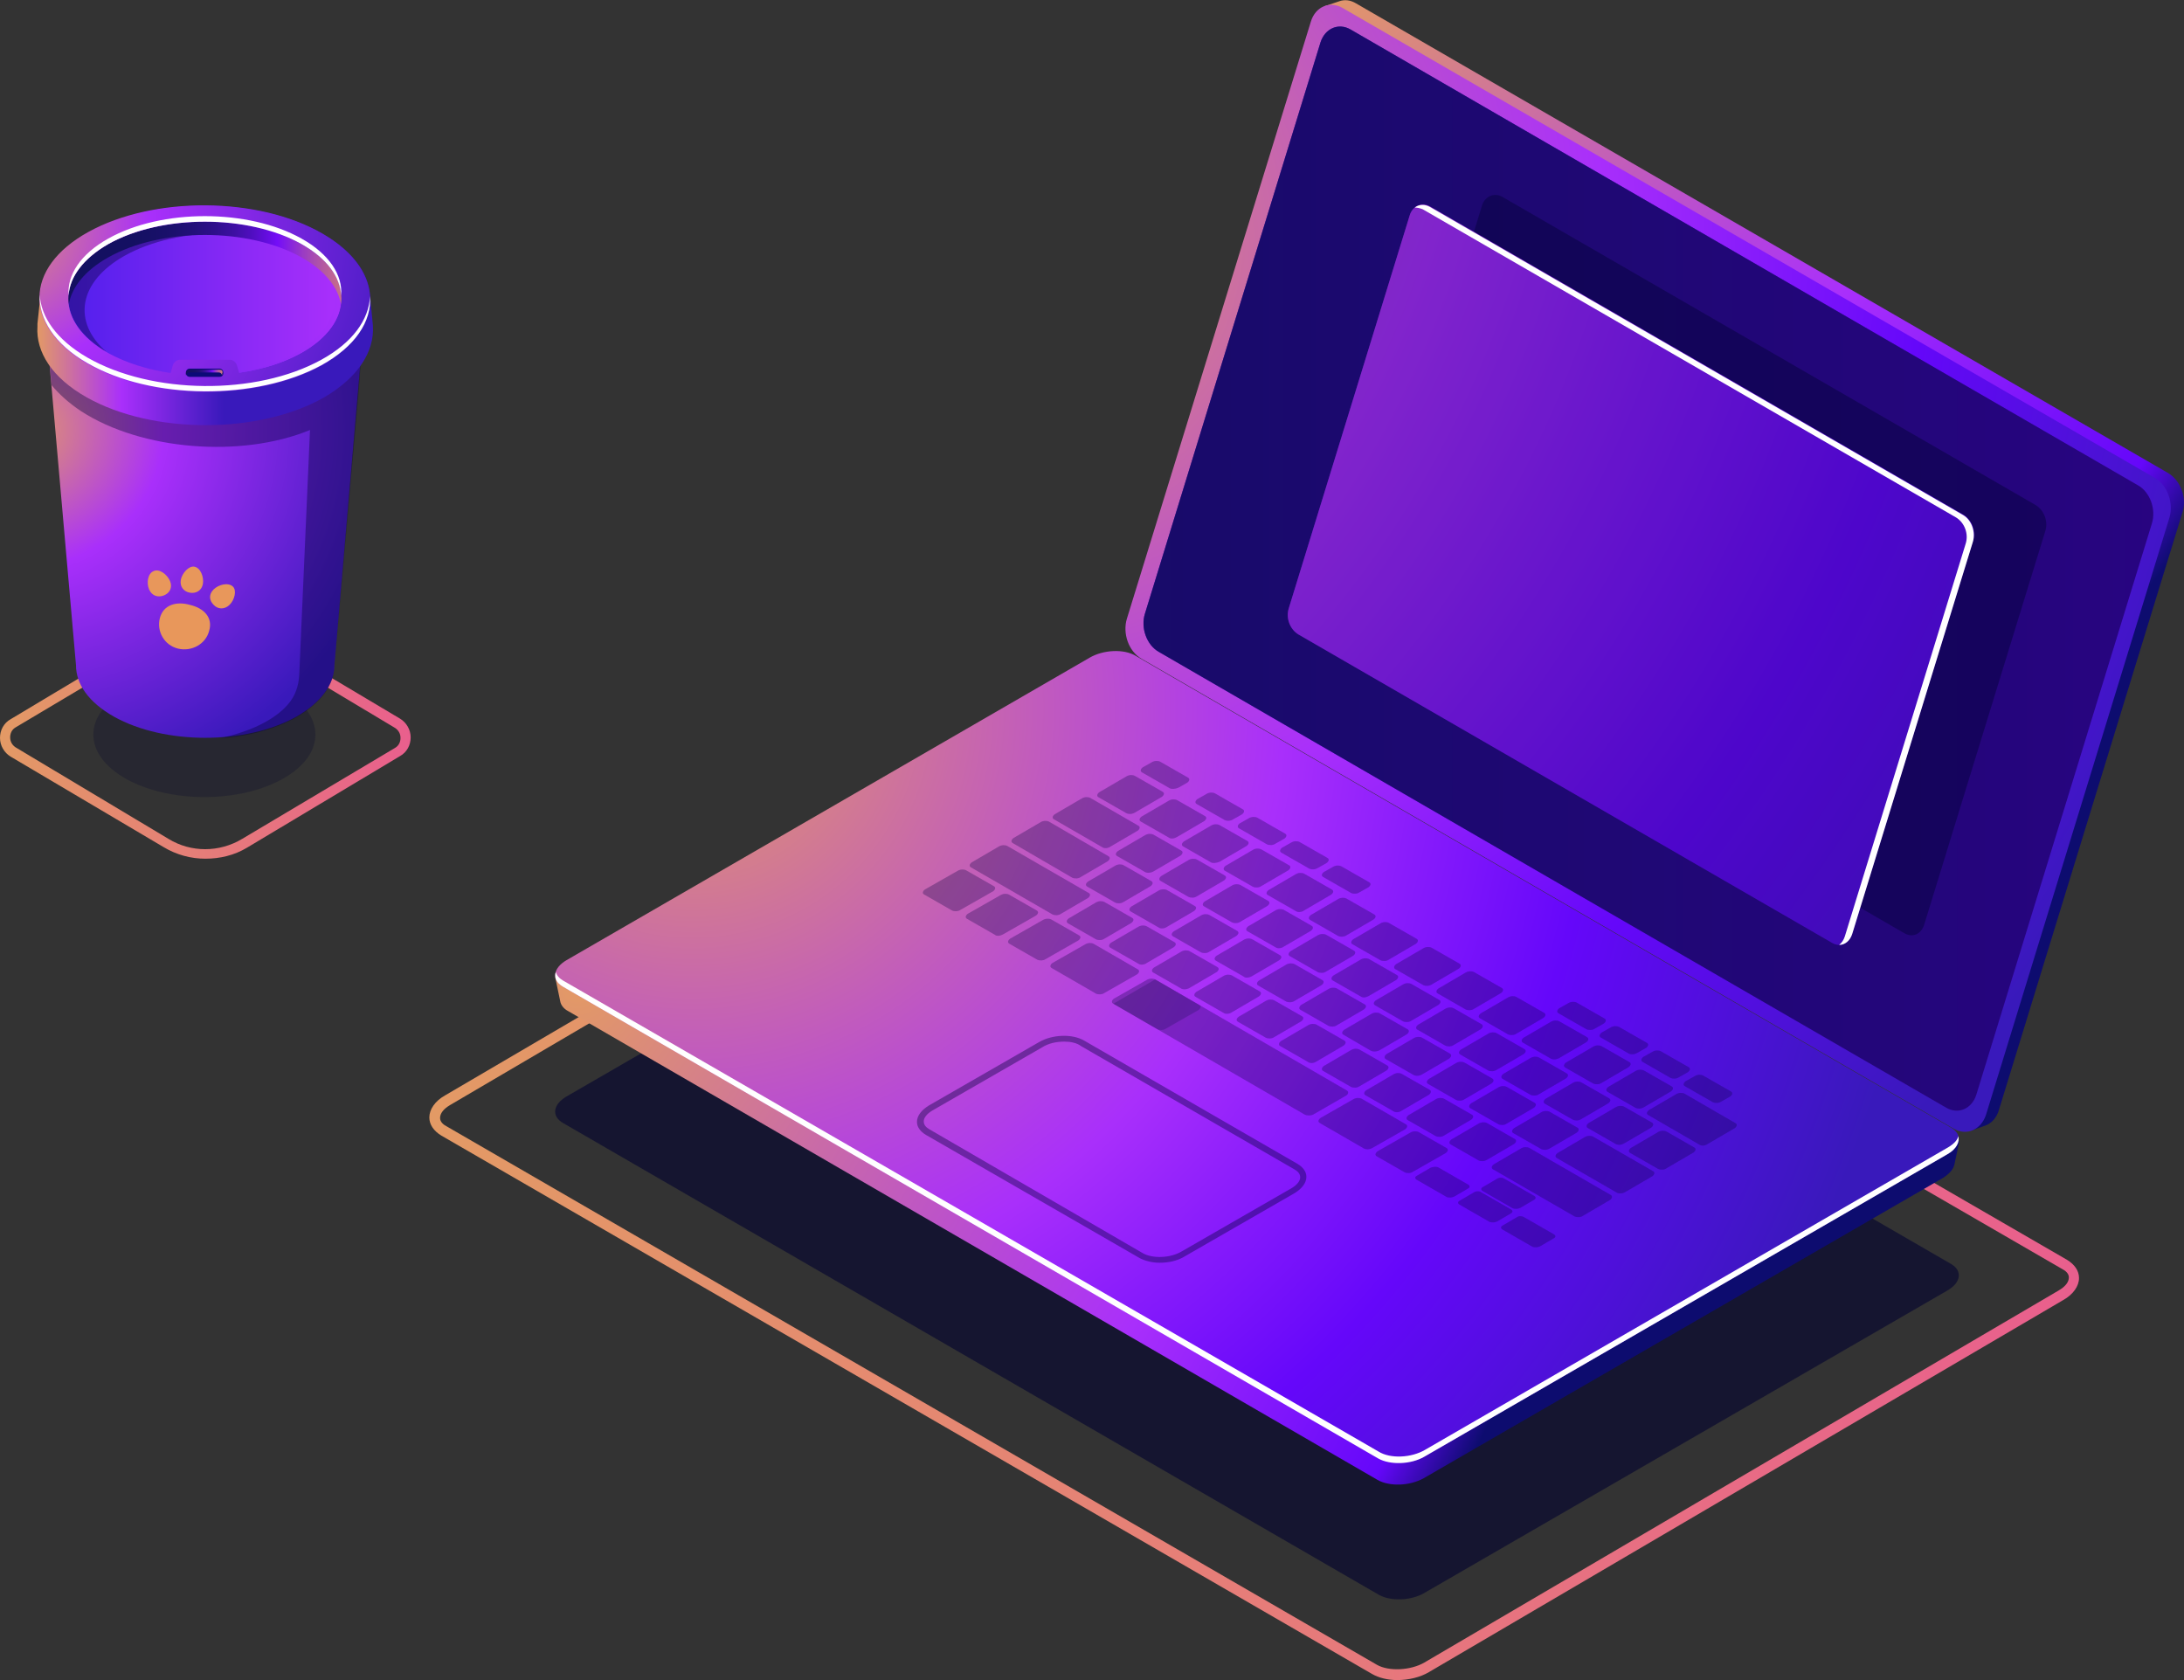 <svg width="117" height="90" viewBox="0 0 117 90" fill="none" xmlns="http://www.w3.org/2000/svg">
<rect x="0" y="0" width="117" height="90" fill="#333333" stroke="none"/>
<path opacity="0.6" d="M73.855 85.426L30.166 60.162C29.531 59.798 29.621 59.162 30.347 58.738L58.375 42.531C59.1 42.107 60.219 42.047 60.854 42.44L104.513 67.704C105.148 68.068 105.057 68.704 104.332 69.128L76.304 85.335C75.578 85.759 74.49 85.789 73.855 85.426Z" fill="#020230"/>
<path d="M74.853 90C74.339 90 73.855 89.879 73.492 89.667L23.635 60.828C23.242 60.586 23 60.252 23 59.859C23 59.434 23.302 58.98 23.847 58.677L57.8 38.775C58.737 38.23 60.098 38.169 60.914 38.654L110.741 67.492C111.134 67.735 111.376 68.068 111.376 68.462C111.376 68.886 111.074 69.34 110.53 69.643L76.546 89.576C76.092 89.849 75.457 90 74.853 90ZM59.554 38.896C59.04 38.896 58.496 39.017 58.072 39.26L24.119 59.192C23.756 59.404 23.575 59.647 23.575 59.889C23.575 60.101 23.756 60.252 23.937 60.343L73.764 89.182C74.399 89.546 75.578 89.485 76.304 89.061L110.288 69.128C110.651 68.916 110.832 68.674 110.832 68.431C110.832 68.219 110.651 68.068 110.469 67.977L60.642 39.138C60.37 38.987 59.977 38.896 59.554 38.896Z" fill="url(#paint0_linear)"/>
<path d="M116.123 25.325L72.646 0.182C72.343 -5.35138e-06 72.041 -0.03 71.769 0.061L70.953 0.333L71.225 0.394C71.104 0.515 71.013 0.697 70.953 0.878L61.126 32.868C60.884 33.655 61.247 34.625 61.912 35.019L105.42 60.192C105.511 60.252 105.632 60.283 105.753 60.313L105.632 60.555L106.388 60.283C106.69 60.162 106.962 59.889 107.083 59.465L116.909 27.476C117.182 26.688 116.819 25.719 116.123 25.325Z" fill="url(#paint1_radial)"/>
<path d="M103.848 61.404L60.914 36.563C60.28 36.2 59.191 36.23 58.435 36.654L30.68 52.709L29.742 52.346L30.015 53.649C30.045 53.83 30.196 54.042 30.438 54.164L73.794 79.276C74.43 79.64 75.518 79.61 76.274 79.186L104.09 63.1C104.422 62.888 104.634 62.646 104.695 62.403L104.967 61.131L103.848 61.404Z" fill="url(#paint2_radial)"/>
<path d="M73.855 78.125L30.166 52.861C29.531 52.498 29.621 51.861 30.347 51.437L58.375 35.231C59.1 34.806 60.219 34.746 60.854 35.14L104.513 60.404C105.148 60.767 105.057 61.404 104.332 61.828L76.304 78.034C75.578 78.458 74.49 78.489 73.855 78.125Z" fill="url(#paint3_radial)"/>
<path d="M104.362 61.464L76.334 77.671C75.609 78.095 74.49 78.156 73.855 77.762L30.166 52.528C29.954 52.407 29.833 52.255 29.773 52.073C29.682 52.376 29.803 52.649 30.166 52.861L73.825 78.125C74.46 78.489 75.579 78.458 76.304 78.034L104.332 61.828C104.816 61.555 104.997 61.161 104.906 60.858C104.876 61.07 104.664 61.282 104.362 61.464Z" fill="white"/>
<g opacity="0.4">
<path opacity="0.4" d="M50.998 48.772L49.516 47.923C49.395 47.863 49.425 47.742 49.546 47.651L51.3 46.651C51.451 46.56 51.632 46.56 51.753 46.621L53.235 47.469C53.356 47.529 53.325 47.651 53.205 47.742L51.451 48.741C51.33 48.832 51.118 48.832 50.998 48.772Z" fill="#06033E"/>
<path opacity="0.4" d="M53.295 50.074L51.814 49.226C51.693 49.165 51.723 49.044 51.844 48.953L53.598 47.953C53.749 47.863 53.93 47.863 54.051 47.923L55.533 48.771C55.654 48.832 55.623 48.953 55.502 49.044L53.749 50.044C53.598 50.135 53.386 50.165 53.295 50.074Z" fill="#06033E"/>
<path opacity="0.4" d="M55.563 51.407L54.081 50.559C53.96 50.498 53.991 50.377 54.112 50.286L55.865 49.286C56.016 49.196 56.198 49.196 56.319 49.256L57.8 50.104C57.921 50.165 57.891 50.286 57.77 50.377L56.016 51.377C55.895 51.468 55.684 51.468 55.563 51.407Z" fill="#06033E"/>
<path opacity="0.4" d="M58.707 50.316L57.226 49.468C57.105 49.408 57.135 49.286 57.256 49.196L58.707 48.347C58.859 48.257 59.04 48.257 59.161 48.317L60.642 49.165C60.763 49.226 60.733 49.347 60.612 49.438L59.161 50.286C59.04 50.377 58.828 50.377 58.707 50.316Z" fill="#06033E"/>
<path opacity="0.4" d="M60.975 51.619L59.493 50.771C59.373 50.71 59.403 50.589 59.524 50.498L60.975 49.65C61.126 49.559 61.308 49.559 61.428 49.62L62.91 50.468C63.031 50.528 63.001 50.65 62.88 50.74L61.428 51.589C61.308 51.68 61.096 51.71 60.975 51.619Z" fill="#06033E"/>
<path opacity="0.4" d="M63.273 52.952L61.791 52.104C61.67 52.043 61.7 51.922 61.821 51.831L63.273 50.983C63.424 50.892 63.605 50.892 63.726 50.953L65.208 51.801C65.329 51.861 65.298 51.983 65.177 52.073L63.726 52.922C63.575 53.013 63.363 53.013 63.273 52.952Z" fill="#06033E"/>
<path opacity="0.4" d="M65.54 54.254L64.059 53.406C63.938 53.346 63.968 53.224 64.089 53.134L65.54 52.285C65.692 52.194 65.873 52.194 65.994 52.255L67.475 53.103C67.596 53.164 67.566 53.285 67.445 53.376L65.994 54.224C65.873 54.315 65.661 54.345 65.54 54.254Z" fill="#06033E"/>
<path opacity="0.4" d="M67.808 55.587L66.326 54.739C66.206 54.678 66.236 54.557 66.357 54.467L67.808 53.618C67.959 53.527 68.141 53.527 68.261 53.588L69.743 54.436C69.864 54.497 69.834 54.618 69.713 54.709L68.261 55.557C68.141 55.648 67.929 55.648 67.808 55.587Z" fill="#06033E"/>
<path opacity="0.4" d="M70.076 56.89L68.594 56.042C68.473 55.981 68.503 55.86 68.624 55.769L70.076 54.921C70.227 54.83 70.408 54.83 70.529 54.891L72.011 55.739C72.132 55.799 72.101 55.92 71.98 56.011L70.529 56.86C70.408 56.95 70.197 56.981 70.076 56.89Z" fill="#06033E"/>
<path opacity="0.4" d="M72.373 58.223L70.892 57.375C70.771 57.314 70.801 57.193 70.922 57.102L72.373 56.254C72.525 56.163 72.706 56.163 72.827 56.224L74.308 57.072C74.429 57.132 74.399 57.254 74.278 57.344L72.827 58.193C72.706 58.283 72.494 58.283 72.373 58.223Z" fill="#06033E"/>
<path opacity="0.4" d="M74.641 59.525L73.159 58.677C73.039 58.617 73.069 58.495 73.19 58.405L74.641 57.556C74.792 57.465 74.974 57.465 75.094 57.526L76.576 58.374C76.697 58.435 76.667 58.556 76.546 58.647L75.094 59.495C74.974 59.586 74.762 59.616 74.641 59.525Z" fill="#06033E"/>
<path opacity="0.4" d="M76.909 60.858L75.427 60.01C75.306 59.95 75.337 59.828 75.458 59.737L76.909 58.889C77.06 58.798 77.241 58.798 77.362 58.859L78.844 59.707C78.965 59.768 78.935 59.889 78.814 59.98L77.362 60.828C77.241 60.919 77.03 60.919 76.909 60.858Z" fill="#06033E"/>
<path opacity="0.4" d="M79.206 62.161L77.725 61.313C77.604 61.252 77.634 61.131 77.755 61.04L79.206 60.192C79.358 60.101 79.539 60.101 79.66 60.161L81.141 61.01C81.262 61.07 81.232 61.191 81.111 61.282L79.66 62.131C79.509 62.221 79.327 62.221 79.206 62.161Z" fill="#06033E"/>
<path opacity="0.4" d="M62.063 49.68L60.582 48.832C60.461 48.771 60.491 48.65 60.612 48.559L62.063 47.711C62.215 47.62 62.396 47.62 62.517 47.681L63.998 48.529C64.119 48.59 64.089 48.711 63.968 48.802L62.517 49.65C62.396 49.741 62.184 49.771 62.063 49.68Z" fill="#06033E"/>
<path opacity="0.4" d="M59.736 48.347L58.254 47.499C58.133 47.438 58.163 47.317 58.284 47.227L59.736 46.378C59.887 46.287 60.068 46.287 60.189 46.348L61.67 47.196C61.791 47.257 61.761 47.378 61.64 47.469L60.189 48.317C60.068 48.408 59.856 48.408 59.736 48.347Z" fill="#06033E"/>
<path opacity="0.4" d="M57.437 47.014L54.263 45.167C54.142 45.106 54.172 44.985 54.293 44.894L55.744 44.046C55.895 43.955 56.077 43.955 56.198 44.016L59.373 45.863C59.493 45.924 59.463 46.045 59.342 46.136L57.891 46.984C57.77 47.075 57.558 47.075 57.437 47.014Z" fill="#06033E"/>
<path opacity="0.4" d="M59.04 45.379L56.47 43.894C56.349 43.834 56.379 43.713 56.5 43.622L57.952 42.773C58.103 42.683 58.284 42.683 58.405 42.743L60.975 44.227C61.096 44.288 61.066 44.409 60.945 44.5L59.493 45.348C59.373 45.439 59.161 45.469 59.04 45.379Z" fill="#06033E"/>
<path opacity="0.4" d="M64.331 51.013L62.849 50.165C62.728 50.104 62.759 49.983 62.88 49.892L64.331 49.044C64.482 48.953 64.663 48.953 64.784 49.014L66.266 49.862C66.387 49.923 66.357 50.044 66.236 50.135L64.784 50.983C64.663 51.074 64.452 51.074 64.331 51.013Z" fill="#06033E"/>
<path opacity="0.4" d="M66.629 52.316L65.147 51.468C65.026 51.407 65.057 51.286 65.177 51.195L66.629 50.347C66.78 50.256 66.961 50.256 67.082 50.316L68.564 51.165C68.685 51.225 68.654 51.346 68.534 51.437L67.082 52.285C66.931 52.376 66.719 52.407 66.629 52.316Z" fill="#06033E"/>
<path opacity="0.4" d="M68.896 53.649L67.415 52.8C67.294 52.74 67.324 52.619 67.445 52.528L68.896 51.679C69.048 51.589 69.229 51.589 69.35 51.649L70.831 52.498C70.952 52.558 70.922 52.679 70.801 52.77L69.35 53.618C69.229 53.709 69.017 53.709 68.896 53.649Z" fill="#06033E"/>
<path opacity="0.4" d="M71.164 54.951L69.683 54.103C69.562 54.042 69.592 53.921 69.713 53.83L71.164 52.982C71.315 52.891 71.497 52.891 71.618 52.952L73.099 53.8C73.22 53.861 73.19 53.982 73.069 54.073L71.618 54.921C71.497 55.012 71.285 55.012 71.164 54.951Z" fill="#06033E"/>
<path opacity="0.4" d="M73.432 56.284L71.98 55.436C71.859 55.375 71.89 55.254 72.01 55.163L73.462 54.315C73.613 54.224 73.794 54.224 73.915 54.285L75.397 55.133C75.518 55.194 75.487 55.315 75.367 55.406L73.915 56.254C73.764 56.345 73.552 56.345 73.432 56.284Z" fill="#06033E"/>
<path opacity="0.4" d="M75.729 57.587L74.248 56.739C74.127 56.678 74.157 56.557 74.278 56.466L75.729 55.618C75.881 55.527 76.062 55.527 76.183 55.587L77.664 56.435C77.785 56.496 77.755 56.617 77.634 56.708L76.183 57.556C76.032 57.647 75.85 57.647 75.729 57.587Z" fill="#06033E"/>
<path opacity="0.4" d="M77.997 58.919L76.516 58.071C76.395 58.011 76.425 57.89 76.546 57.799L77.997 56.95C78.148 56.86 78.33 56.86 78.451 56.92L79.932 57.768C80.053 57.829 80.023 57.95 79.902 58.041L78.451 58.889C78.33 58.98 78.118 58.98 77.997 58.919Z" fill="#06033E"/>
<path opacity="0.4" d="M80.265 60.222L78.783 59.374C78.662 59.313 78.693 59.192 78.814 59.101L80.265 58.253C80.416 58.162 80.597 58.162 80.718 58.223L82.2 59.071C82.321 59.132 82.29 59.253 82.17 59.344L80.718 60.192C80.597 60.283 80.386 60.283 80.265 60.222Z" fill="#06033E"/>
<path opacity="0.4" d="M82.563 61.555L81.081 60.707C80.96 60.646 80.99 60.525 81.111 60.434L82.563 59.586C82.714 59.495 82.895 59.495 83.016 59.556L84.498 60.404C84.619 60.465 84.588 60.586 84.467 60.676L83.016 61.525C82.865 61.616 82.684 61.616 82.563 61.555Z" fill="#06033E"/>
<path opacity="0.4" d="M86.614 63.888L83.409 62.04C83.288 61.979 83.318 61.858 83.439 61.767L84.891 60.919C85.042 60.828 85.223 60.828 85.344 60.889L88.549 62.736C88.67 62.797 88.64 62.918 88.519 63.009L87.067 63.857C86.916 63.948 86.705 63.948 86.614 63.888Z" fill="#06033E"/>
<path opacity="0.4" d="M91.028 61.313L88.307 59.737C88.186 59.677 88.216 59.556 88.338 59.465L89.789 58.617C89.94 58.526 90.121 58.526 90.242 58.586L92.963 60.162C93.084 60.222 93.054 60.343 92.933 60.434L91.482 61.282C91.361 61.373 91.149 61.404 91.028 61.313Z" fill="#06033E"/>
<path opacity="0.4" d="M68.322 50.74L66.84 49.892C66.719 49.832 66.75 49.711 66.871 49.62L68.322 48.772C68.473 48.681 68.654 48.681 68.775 48.741L70.257 49.589C70.378 49.65 70.348 49.771 70.227 49.862L68.775 50.71C68.654 50.801 68.443 50.831 68.322 50.74Z" fill="#06033E"/>
<path opacity="0.4" d="M65.994 49.408L64.512 48.559C64.391 48.499 64.422 48.378 64.543 48.287L65.994 47.439C66.145 47.348 66.326 47.348 66.447 47.408L67.929 48.257C68.05 48.317 68.019 48.438 67.899 48.529L66.447 49.377C66.326 49.468 66.115 49.468 65.994 49.408Z" fill="#06033E"/>
<path opacity="0.4" d="M63.666 48.044L62.184 47.196C62.063 47.136 62.094 47.014 62.215 46.924L63.666 46.075C63.817 45.984 63.998 45.984 64.119 46.045L65.601 46.893C65.722 46.954 65.692 47.075 65.571 47.166L64.119 48.014C63.998 48.105 63.787 48.105 63.666 48.044Z" fill="#06033E"/>
<path opacity="0.4" d="M61.338 46.712L59.856 45.863C59.735 45.803 59.766 45.682 59.886 45.591L61.338 44.742C61.489 44.652 61.67 44.652 61.791 44.712L63.273 45.56C63.394 45.621 63.364 45.742 63.243 45.833L61.791 46.681C61.64 46.772 61.428 46.772 61.338 46.712Z" fill="#06033E"/>
<path opacity="0.4" d="M70.59 52.073L69.108 51.225C68.987 51.165 69.017 51.043 69.138 50.953L70.59 50.104C70.741 50.014 70.922 50.014 71.043 50.074L72.525 50.922C72.645 50.983 72.615 51.104 72.494 51.195L71.043 52.043C70.922 52.134 70.71 52.134 70.59 52.073Z" fill="#06033E"/>
<path opacity="0.4" d="M72.888 53.376L71.406 52.528C71.285 52.467 71.315 52.346 71.436 52.255L72.888 51.407C73.039 51.316 73.22 51.316 73.341 51.377L74.823 52.225C74.944 52.285 74.913 52.407 74.792 52.498L73.341 53.346C73.19 53.437 73.008 53.467 72.888 53.376Z" fill="#06033E"/>
<path opacity="0.4" d="M75.155 54.709L73.674 53.861C73.553 53.8 73.583 53.679 73.704 53.588L75.155 52.74C75.306 52.649 75.488 52.649 75.609 52.709L77.09 53.558C77.211 53.618 77.181 53.739 77.06 53.83L75.609 54.679C75.488 54.769 75.276 54.769 75.155 54.709Z" fill="#06033E"/>
<path opacity="0.4" d="M77.423 56.011L75.941 55.163C75.82 55.103 75.85 54.981 75.972 54.891L77.423 54.042C77.574 53.952 77.755 53.952 77.876 54.012L79.358 54.86C79.479 54.921 79.448 55.042 79.328 55.133L77.876 55.981C77.755 56.072 77.544 56.072 77.423 56.011Z" fill="#06033E"/>
<path opacity="0.4" d="M79.721 57.344L78.239 56.496C78.118 56.435 78.148 56.314 78.269 56.224L79.721 55.375C79.872 55.284 80.053 55.284 80.174 55.345L81.656 56.193C81.777 56.254 81.746 56.375 81.625 56.466L80.174 57.314C80.023 57.405 79.841 57.405 79.721 57.344Z" fill="#06033E"/>
<path opacity="0.4" d="M81.988 58.647L80.507 57.799C80.386 57.738 80.416 57.617 80.537 57.526L81.988 56.678C82.139 56.587 82.321 56.587 82.442 56.648L83.923 57.496C84.044 57.556 84.014 57.678 83.893 57.768L82.442 58.617C82.321 58.708 82.109 58.708 81.988 58.647Z" fill="#06033E"/>
<path opacity="0.4" d="M84.256 59.98L82.774 59.132C82.653 59.071 82.684 58.95 82.805 58.859L84.256 58.011C84.407 57.92 84.588 57.92 84.709 57.98L86.191 58.829C86.312 58.889 86.281 59.01 86.161 59.101L84.709 59.95C84.588 60.04 84.377 60.04 84.256 59.98Z" fill="#06033E"/>
<path opacity="0.4" d="M86.554 61.282L85.072 60.434C84.951 60.374 84.981 60.252 85.102 60.162L86.554 59.313C86.705 59.222 86.886 59.222 87.007 59.283L88.489 60.131C88.61 60.192 88.579 60.313 88.458 60.404L87.007 61.252C86.856 61.343 86.644 61.343 86.554 61.282Z" fill="#06033E"/>
<path opacity="0.4" d="M88.821 62.615L87.34 61.767C87.219 61.706 87.249 61.585 87.37 61.494L88.821 60.646C88.972 60.555 89.154 60.555 89.275 60.616L90.756 61.464C90.877 61.525 90.847 61.646 90.726 61.737L89.275 62.585C89.154 62.676 88.942 62.676 88.821 62.615Z" fill="#06033E"/>
<path opacity="0.4" d="M67.113 47.499L65.631 46.651C65.51 46.59 65.54 46.469 65.661 46.378L67.113 45.53C67.264 45.439 67.445 45.439 67.566 45.5L69.048 46.348C69.169 46.409 69.138 46.53 69.017 46.621L67.566 47.469C67.445 47.56 67.234 47.56 67.113 47.499Z" fill="#06033E"/>
<path opacity="0.4" d="M64.875 46.197L63.394 45.348C63.273 45.288 63.303 45.167 63.424 45.076L64.875 44.227C65.027 44.137 65.208 44.137 65.329 44.197L66.81 45.045C66.931 45.106 66.901 45.227 66.78 45.318L65.329 46.166C65.178 46.227 64.966 46.257 64.875 46.197Z" fill="#06033E"/>
<path opacity="0.4" d="M62.608 44.864L61.126 44.016C61.005 43.955 61.035 43.834 61.156 43.743L62.608 42.895C62.759 42.804 62.94 42.804 63.061 42.864L64.543 43.712C64.663 43.773 64.633 43.894 64.512 43.985L63.061 44.833C62.91 44.924 62.728 44.955 62.608 44.864Z" fill="#06033E"/>
<path opacity="0.4" d="M60.34 43.561L58.858 42.713C58.737 42.652 58.768 42.531 58.889 42.44L60.34 41.592C60.491 41.501 60.673 41.501 60.794 41.562L62.275 42.41C62.396 42.471 62.366 42.592 62.245 42.683L60.794 43.531C60.642 43.622 60.461 43.622 60.34 43.561Z" fill="#06033E"/>
<path opacity="0.4" d="M62.668 42.228L61.187 41.38C61.066 41.319 61.096 41.198 61.217 41.107L61.701 40.835C61.852 40.744 62.033 40.744 62.154 40.804L63.636 41.653C63.757 41.713 63.726 41.834 63.605 41.925L63.122 42.198C62.971 42.258 62.789 42.289 62.668 42.228Z" fill="#06033E"/>
<path opacity="0.4" d="M65.601 43.925L64.119 43.076C63.998 43.016 64.028 42.895 64.15 42.804L64.633 42.531C64.784 42.44 64.966 42.44 65.087 42.501L66.568 43.349C66.689 43.41 66.659 43.531 66.538 43.622L66.054 43.894C65.933 43.985 65.722 43.985 65.601 43.925Z" fill="#06033E"/>
<path opacity="0.4" d="M67.868 45.227L66.387 44.379C66.266 44.318 66.296 44.197 66.417 44.106L66.901 43.834C67.052 43.743 67.234 43.743 67.355 43.803L68.836 44.652C68.957 44.712 68.927 44.833 68.806 44.924L68.322 45.197C68.201 45.288 67.99 45.288 67.868 45.227Z" fill="#06033E"/>
<path opacity="0.4" d="M70.136 46.53L68.655 45.682C68.534 45.621 68.564 45.5 68.685 45.409L69.169 45.136C69.32 45.045 69.501 45.045 69.622 45.106L71.104 45.954C71.225 46.015 71.194 46.136 71.073 46.227L70.59 46.499C70.439 46.59 70.257 46.59 70.136 46.53Z" fill="#06033E"/>
<path opacity="0.4" d="M72.373 47.832L70.892 46.984C70.771 46.924 70.801 46.802 70.922 46.712L71.406 46.439C71.557 46.348 71.739 46.348 71.859 46.409L73.341 47.257C73.462 47.317 73.432 47.439 73.311 47.529L72.827 47.802C72.706 47.893 72.494 47.893 72.373 47.832Z" fill="#06033E"/>
<path opacity="0.4" d="M84.981 55.133L83.5 54.285C83.379 54.224 83.409 54.103 83.53 54.012L84.014 53.739C84.165 53.649 84.346 53.649 84.467 53.709L85.949 54.557C86.07 54.618 86.04 54.739 85.919 54.83L85.435 55.103C85.314 55.194 85.102 55.194 84.981 55.133Z" fill="#06033E"/>
<path opacity="0.4" d="M87.249 56.435L85.768 55.587C85.647 55.527 85.677 55.406 85.798 55.315L86.282 55.042C86.433 54.951 86.614 54.951 86.735 55.012L88.217 55.86C88.338 55.92 88.307 56.042 88.186 56.133L87.703 56.405C87.552 56.496 87.34 56.496 87.249 56.435Z" fill="#06033E"/>
<path opacity="0.4" d="M89.486 57.738L88.005 56.89C87.884 56.829 87.914 56.708 88.035 56.617L88.519 56.345C88.67 56.254 88.851 56.254 88.972 56.314L90.454 57.163C90.575 57.223 90.544 57.344 90.424 57.435L89.94 57.708C89.819 57.799 89.607 57.799 89.486 57.738Z" fill="#06033E"/>
<path opacity="0.4" d="M91.754 59.041L90.272 58.193C90.152 58.132 90.182 58.011 90.303 57.92L90.787 57.647C90.938 57.556 91.119 57.556 91.24 57.617L92.722 58.465C92.843 58.526 92.812 58.647 92.691 58.738L92.208 59.01C92.087 59.101 91.875 59.101 91.754 59.041Z" fill="#06033E"/>
<path opacity="0.4" d="M69.41 48.802L67.929 47.953C67.808 47.893 67.838 47.772 67.959 47.681L69.41 46.833C69.562 46.742 69.743 46.742 69.864 46.802L71.346 47.651C71.466 47.711 71.436 47.832 71.315 47.923L69.864 48.771C69.743 48.862 69.531 48.893 69.41 48.802Z" fill="#06033E"/>
<path opacity="0.4" d="M71.678 50.135L70.197 49.286C70.076 49.226 70.106 49.105 70.227 49.014L71.678 48.166C71.829 48.075 72.011 48.075 72.132 48.135L73.613 48.983C73.734 49.044 73.704 49.165 73.583 49.256L72.132 50.104C72.011 50.195 71.799 50.195 71.678 50.135Z" fill="#06033E"/>
<path opacity="0.4" d="M73.946 51.437L72.464 50.589C72.343 50.528 72.374 50.407 72.494 50.316L73.946 49.468C74.097 49.377 74.278 49.377 74.399 49.438L75.881 50.286C76.002 50.347 75.971 50.468 75.85 50.559L74.399 51.407C74.278 51.498 74.067 51.498 73.946 51.437Z" fill="#06033E"/>
<path opacity="0.4" d="M76.244 52.77L74.762 51.922C74.641 51.861 74.671 51.74 74.792 51.649L76.244 50.801C76.395 50.71 76.576 50.71 76.697 50.771L78.179 51.619C78.299 51.679 78.269 51.801 78.148 51.892L76.697 52.74C76.546 52.831 76.365 52.831 76.244 52.77Z" fill="#06033E"/>
<path opacity="0.4" d="M78.511 54.073L77.03 53.224C76.909 53.164 76.939 53.043 77.06 52.952L78.511 52.104C78.662 52.013 78.844 52.013 78.965 52.073L80.446 52.922C80.567 52.982 80.537 53.103 80.416 53.194L78.965 54.042C78.844 54.133 78.632 54.133 78.511 54.073Z" fill="#06033E"/>
<path opacity="0.4" d="M80.779 55.406L79.297 54.557C79.176 54.497 79.207 54.376 79.327 54.285L80.779 53.437C80.93 53.346 81.111 53.346 81.232 53.406L82.714 54.254C82.835 54.315 82.804 54.436 82.683 54.527L81.232 55.375C81.111 55.466 80.9 55.466 80.779 55.406Z" fill="#06033E"/>
<path opacity="0.4" d="M83.077 56.708L81.595 55.86C81.474 55.799 81.504 55.678 81.625 55.587L83.077 54.739C83.228 54.648 83.409 54.648 83.53 54.709L85.012 55.557C85.132 55.618 85.102 55.739 84.981 55.83L83.53 56.678C83.379 56.769 83.167 56.769 83.077 56.708Z" fill="#06033E"/>
<path opacity="0.4" d="M85.344 58.041L83.863 57.193C83.742 57.132 83.772 57.011 83.893 56.92L85.344 56.072C85.495 55.981 85.677 55.981 85.798 56.042L87.279 56.89C87.4 56.95 87.37 57.072 87.249 57.163L85.798 58.011C85.677 58.102 85.465 58.102 85.344 58.041Z" fill="#06033E"/>
<path opacity="0.4" d="M87.612 59.344L86.13 58.495C86.009 58.435 86.04 58.314 86.16 58.223L87.612 57.375C87.763 57.284 87.944 57.284 88.065 57.344L89.547 58.193C89.668 58.253 89.638 58.374 89.516 58.465L88.065 59.313C87.944 59.404 87.733 59.404 87.612 59.344Z" fill="#06033E"/>
<path opacity="0.4" d="M56.379 48.983L52.026 46.469C51.904 46.409 51.935 46.287 52.056 46.197L53.507 45.348C53.658 45.258 53.84 45.258 53.961 45.318L58.314 47.832C58.435 47.893 58.405 48.014 58.284 48.105L56.833 48.953C56.712 49.044 56.5 49.044 56.379 48.983Z" fill="#06033E"/>
<path opacity="0.4" d="M84.346 65.16L79.993 62.646C79.872 62.585 79.902 62.464 80.023 62.373L81.474 61.525C81.625 61.434 81.807 61.434 81.927 61.494L86.281 64.009C86.402 64.069 86.372 64.191 86.251 64.281L84.8 65.13C84.679 65.221 84.467 65.221 84.346 65.16Z" fill="#06033E"/>
<path opacity="0.4" d="M75.246 62.797L73.764 61.949C73.643 61.888 73.674 61.767 73.794 61.676L75.548 60.676C75.699 60.586 75.881 60.586 76.002 60.646L77.483 61.494C77.604 61.555 77.574 61.676 77.453 61.767L75.699 62.767C75.578 62.858 75.367 62.858 75.246 62.797Z" fill="#06033E"/>
<path opacity="0.4" d="M58.707 53.224L56.349 51.861C56.228 51.801 56.258 51.68 56.379 51.589L58.133 50.589C58.284 50.498 58.465 50.498 58.586 50.559L60.945 51.922C61.066 51.983 61.035 52.104 60.914 52.194L59.161 53.194C59.04 53.285 58.828 53.285 58.707 53.224Z" fill="#06033E"/>
<path opacity="0.4" d="M73.069 61.525L70.71 60.162C70.59 60.101 70.62 59.98 70.741 59.889L72.494 58.889C72.646 58.798 72.827 58.798 72.948 58.859L75.306 60.222C75.427 60.283 75.397 60.404 75.276 60.495L73.522 61.494C73.371 61.585 73.19 61.585 73.069 61.525Z" fill="#06033E"/>
<path opacity="0.4" d="M62.003 55.133L59.645 53.77C59.524 53.709 59.554 53.588 59.675 53.497L61.428 52.498C61.58 52.407 61.761 52.407 61.882 52.467L64.24 53.83C64.361 53.891 64.331 54.012 64.21 54.103L62.456 55.103C62.336 55.194 62.124 55.194 62.003 55.133Z" fill="#06033E"/>
<path opacity="0.4" d="M61.882 52.467L72.132 58.405C72.252 58.465 72.252 58.586 72.132 58.677L70.348 59.707C70.227 59.768 70.015 59.768 69.894 59.707L59.645 53.77L61.882 52.467Z" fill="#06033E"/>
<path opacity="0.4" d="M81.625 65.19L83.258 66.129C83.349 66.19 83.349 66.281 83.228 66.341L82.502 66.765C82.381 66.826 82.23 66.826 82.109 66.796L80.476 65.857C80.386 65.796 80.386 65.705 80.507 65.645L81.232 65.221C81.353 65.13 81.504 65.13 81.625 65.19Z" fill="#06033E"/>
<path opacity="0.4" d="M79.327 63.857L80.96 64.796C81.051 64.857 81.051 64.948 80.93 65.008L80.204 65.433C80.083 65.493 79.932 65.493 79.811 65.463L78.178 64.524C78.088 64.463 78.088 64.372 78.209 64.312L78.934 63.888C79.055 63.797 79.237 63.797 79.327 63.857Z" fill="#06033E"/>
<path opacity="0.4" d="M77.03 62.524L78.662 63.464C78.753 63.524 78.753 63.615 78.632 63.675L77.906 64.1C77.786 64.16 77.634 64.16 77.513 64.13L75.881 63.191C75.79 63.13 75.79 63.039 75.911 62.979L76.637 62.555C76.788 62.494 76.939 62.494 77.03 62.524Z" fill="#06033E"/>
<path opacity="0.4" d="M80.567 63.13L82.2 64.069C82.29 64.13 82.29 64.221 82.169 64.281L81.444 64.706C81.323 64.766 81.172 64.766 81.051 64.736L79.418 63.797C79.328 63.736 79.328 63.645 79.448 63.585L80.174 63.16C80.295 63.07 80.476 63.07 80.567 63.13Z" fill="#06033E"/>
</g>
<g opacity="0.4">
<path opacity="0.4" d="M50.998 48.772L49.516 47.923C49.395 47.863 49.425 47.742 49.546 47.651L51.3 46.651C51.451 46.56 51.632 46.56 51.753 46.621L53.235 47.469C53.356 47.529 53.325 47.651 53.205 47.742L51.451 48.741C51.33 48.832 51.118 48.832 50.998 48.772Z" fill="#06033E"/>
<path opacity="0.4" d="M53.295 50.074L51.814 49.226C51.693 49.165 51.723 49.044 51.844 48.953L53.598 47.953C53.749 47.863 53.93 47.863 54.051 47.923L55.533 48.771C55.654 48.832 55.623 48.953 55.502 49.044L53.749 50.044C53.598 50.135 53.386 50.165 53.295 50.074Z" fill="#06033E"/>
<path opacity="0.4" d="M55.563 51.407L54.081 50.559C53.96 50.498 53.991 50.377 54.112 50.286L55.865 49.286C56.016 49.196 56.198 49.196 56.319 49.256L57.8 50.104C57.921 50.165 57.891 50.286 57.77 50.377L56.016 51.377C55.895 51.468 55.684 51.468 55.563 51.407Z" fill="#06033E"/>
<path opacity="0.4" d="M58.707 50.316L57.226 49.468C57.105 49.408 57.135 49.286 57.256 49.196L58.707 48.347C58.859 48.257 59.04 48.257 59.161 48.317L60.642 49.165C60.763 49.226 60.733 49.347 60.612 49.438L59.161 50.286C59.04 50.377 58.828 50.377 58.707 50.316Z" fill="#06033E"/>
<path opacity="0.4" d="M60.975 51.619L59.493 50.771C59.373 50.71 59.403 50.589 59.524 50.498L60.975 49.65C61.126 49.559 61.308 49.559 61.428 49.62L62.91 50.468C63.031 50.528 63.001 50.65 62.88 50.74L61.428 51.589C61.308 51.68 61.096 51.71 60.975 51.619Z" fill="#06033E"/>
<path opacity="0.4" d="M63.273 52.952L61.791 52.104C61.67 52.043 61.7 51.922 61.821 51.831L63.273 50.983C63.424 50.892 63.605 50.892 63.726 50.953L65.208 51.801C65.329 51.861 65.298 51.983 65.177 52.073L63.726 52.922C63.575 53.013 63.363 53.013 63.273 52.952Z" fill="#06033E"/>
<path opacity="0.4" d="M65.54 54.254L64.059 53.406C63.938 53.346 63.968 53.224 64.089 53.134L65.54 52.285C65.692 52.194 65.873 52.194 65.994 52.255L67.475 53.103C67.596 53.164 67.566 53.285 67.445 53.376L65.994 54.224C65.873 54.315 65.661 54.345 65.54 54.254Z" fill="#06033E"/>
<path opacity="0.4" d="M67.808 55.587L66.326 54.739C66.206 54.678 66.236 54.557 66.357 54.467L67.808 53.618C67.959 53.527 68.141 53.527 68.261 53.588L69.743 54.436C69.864 54.497 69.834 54.618 69.713 54.709L68.261 55.557C68.141 55.648 67.929 55.648 67.808 55.587Z" fill="#06033E"/>
<path opacity="0.4" d="M70.076 56.89L68.594 56.042C68.473 55.981 68.503 55.86 68.624 55.769L70.076 54.921C70.227 54.83 70.408 54.83 70.529 54.891L72.011 55.739C72.132 55.799 72.101 55.92 71.98 56.011L70.529 56.86C70.408 56.95 70.197 56.981 70.076 56.89Z" fill="#06033E"/>
<path opacity="0.4" d="M72.373 58.223L70.892 57.375C70.771 57.314 70.801 57.193 70.922 57.102L72.373 56.254C72.525 56.163 72.706 56.163 72.827 56.224L74.308 57.072C74.429 57.132 74.399 57.254 74.278 57.344L72.827 58.193C72.706 58.283 72.494 58.283 72.373 58.223Z" fill="#06033E"/>
<path opacity="0.4" d="M74.641 59.525L73.159 58.677C73.039 58.617 73.069 58.495 73.19 58.405L74.641 57.556C74.792 57.465 74.974 57.465 75.094 57.526L76.576 58.374C76.697 58.435 76.667 58.556 76.546 58.647L75.094 59.495C74.974 59.586 74.762 59.616 74.641 59.525Z" fill="#06033E"/>
<path opacity="0.4" d="M76.909 60.858L75.427 60.01C75.306 59.95 75.337 59.828 75.458 59.737L76.909 58.889C77.06 58.798 77.241 58.798 77.362 58.859L78.844 59.707C78.965 59.768 78.935 59.889 78.814 59.98L77.362 60.828C77.241 60.919 77.03 60.919 76.909 60.858Z" fill="#06033E"/>
<path opacity="0.4" d="M79.206 62.161L77.725 61.313C77.604 61.252 77.634 61.131 77.755 61.04L79.206 60.192C79.358 60.101 79.539 60.101 79.66 60.161L81.141 61.01C81.262 61.07 81.232 61.191 81.111 61.282L79.66 62.131C79.509 62.221 79.327 62.221 79.206 62.161Z" fill="#06033E"/>
<path opacity="0.4" d="M62.063 49.68L60.582 48.832C60.461 48.771 60.491 48.65 60.612 48.559L62.063 47.711C62.215 47.62 62.396 47.62 62.517 47.681L63.998 48.529C64.119 48.59 64.089 48.711 63.968 48.802L62.517 49.65C62.396 49.741 62.184 49.771 62.063 49.68Z" fill="#06033E"/>
<path opacity="0.4" d="M59.736 48.347L58.254 47.499C58.133 47.438 58.163 47.317 58.284 47.227L59.736 46.378C59.887 46.287 60.068 46.287 60.189 46.348L61.67 47.196C61.791 47.257 61.761 47.378 61.64 47.469L60.189 48.317C60.068 48.408 59.856 48.408 59.736 48.347Z" fill="#06033E"/>
<path opacity="0.4" d="M57.437 47.014L54.263 45.167C54.142 45.106 54.172 44.985 54.293 44.894L55.744 44.046C55.895 43.955 56.077 43.955 56.198 44.016L59.373 45.863C59.493 45.924 59.463 46.045 59.342 46.136L57.891 46.984C57.77 47.075 57.558 47.075 57.437 47.014Z" fill="#06033E"/>
<path opacity="0.4" d="M59.04 45.379L56.47 43.894C56.349 43.834 56.379 43.713 56.5 43.622L57.952 42.773C58.103 42.683 58.284 42.683 58.405 42.743L60.975 44.227C61.096 44.288 61.066 44.409 60.945 44.5L59.493 45.348C59.373 45.439 59.161 45.469 59.04 45.379Z" fill="#06033E"/>
<path opacity="0.4" d="M64.331 51.013L62.849 50.165C62.728 50.104 62.759 49.983 62.88 49.892L64.331 49.044C64.482 48.953 64.663 48.953 64.784 49.014L66.266 49.862C66.387 49.923 66.357 50.044 66.236 50.135L64.784 50.983C64.663 51.074 64.452 51.074 64.331 51.013Z" fill="#06033E"/>
<path opacity="0.4" d="M66.629 52.316L65.147 51.468C65.026 51.407 65.057 51.286 65.177 51.195L66.629 50.347C66.78 50.256 66.961 50.256 67.082 50.316L68.564 51.165C68.685 51.225 68.654 51.346 68.534 51.437L67.082 52.285C66.931 52.376 66.719 52.407 66.629 52.316Z" fill="#06033E"/>
<path opacity="0.4" d="M68.896 53.649L67.415 52.8C67.294 52.74 67.324 52.619 67.445 52.528L68.896 51.679C69.048 51.589 69.229 51.589 69.35 51.649L70.831 52.498C70.952 52.558 70.922 52.679 70.801 52.77L69.35 53.618C69.229 53.709 69.017 53.709 68.896 53.649Z" fill="#06033E"/>
<path opacity="0.4" d="M71.164 54.951L69.683 54.103C69.562 54.042 69.592 53.921 69.713 53.83L71.164 52.982C71.315 52.891 71.497 52.891 71.618 52.952L73.099 53.8C73.22 53.861 73.19 53.982 73.069 54.073L71.618 54.921C71.497 55.012 71.285 55.012 71.164 54.951Z" fill="#06033E"/>
<path opacity="0.4" d="M73.432 56.284L71.98 55.436C71.859 55.375 71.89 55.254 72.01 55.163L73.462 54.315C73.613 54.224 73.794 54.224 73.915 54.285L75.397 55.133C75.518 55.194 75.487 55.315 75.367 55.406L73.915 56.254C73.764 56.345 73.552 56.345 73.432 56.284Z" fill="#06033E"/>
<path opacity="0.4" d="M75.729 57.587L74.248 56.739C74.127 56.678 74.157 56.557 74.278 56.466L75.729 55.618C75.881 55.527 76.062 55.527 76.183 55.587L77.664 56.435C77.785 56.496 77.755 56.617 77.634 56.708L76.183 57.556C76.032 57.647 75.85 57.647 75.729 57.587Z" fill="#06033E"/>
<path opacity="0.4" d="M77.997 58.919L76.516 58.071C76.395 58.011 76.425 57.89 76.546 57.799L77.997 56.95C78.148 56.86 78.33 56.86 78.451 56.92L79.932 57.768C80.053 57.829 80.023 57.95 79.902 58.041L78.451 58.889C78.33 58.98 78.118 58.98 77.997 58.919Z" fill="#06033E"/>
<path opacity="0.4" d="M80.265 60.222L78.783 59.374C78.662 59.313 78.693 59.192 78.814 59.101L80.265 58.253C80.416 58.162 80.597 58.162 80.718 58.223L82.2 59.071C82.321 59.132 82.29 59.253 82.17 59.344L80.718 60.192C80.597 60.283 80.386 60.283 80.265 60.222Z" fill="#06033E"/>
<path opacity="0.4" d="M82.563 61.555L81.081 60.707C80.96 60.646 80.99 60.525 81.111 60.434L82.563 59.586C82.714 59.495 82.895 59.495 83.016 59.556L84.498 60.404C84.619 60.465 84.588 60.586 84.467 60.676L83.016 61.525C82.865 61.616 82.684 61.616 82.563 61.555Z" fill="#06033E"/>
<path opacity="0.4" d="M86.614 63.888L83.409 62.04C83.288 61.979 83.318 61.858 83.439 61.767L84.891 60.919C85.042 60.828 85.223 60.828 85.344 60.889L88.549 62.736C88.67 62.797 88.64 62.918 88.519 63.009L87.067 63.857C86.916 63.948 86.705 63.948 86.614 63.888Z" fill="#06033E"/>
<path opacity="0.4" d="M91.028 61.313L88.307 59.737C88.186 59.677 88.216 59.556 88.338 59.465L89.789 58.617C89.94 58.526 90.121 58.526 90.242 58.586L92.963 60.162C93.084 60.222 93.054 60.343 92.933 60.434L91.482 61.282C91.361 61.373 91.149 61.404 91.028 61.313Z" fill="#06033E"/>
<path opacity="0.4" d="M68.322 50.74L66.84 49.892C66.719 49.832 66.75 49.711 66.871 49.62L68.322 48.772C68.473 48.681 68.654 48.681 68.775 48.741L70.257 49.589C70.378 49.65 70.348 49.771 70.227 49.862L68.775 50.71C68.654 50.801 68.443 50.831 68.322 50.74Z" fill="#06033E"/>
<path opacity="0.4" d="M65.994 49.408L64.512 48.559C64.391 48.499 64.422 48.378 64.543 48.287L65.994 47.439C66.145 47.348 66.326 47.348 66.447 47.408L67.929 48.257C68.05 48.317 68.019 48.438 67.899 48.529L66.447 49.377C66.326 49.468 66.115 49.468 65.994 49.408Z" fill="#06033E"/>
<path opacity="0.4" d="M63.666 48.044L62.184 47.196C62.063 47.136 62.094 47.014 62.215 46.924L63.666 46.075C63.817 45.984 63.998 45.984 64.119 46.045L65.601 46.893C65.722 46.954 65.692 47.075 65.571 47.166L64.119 48.014C63.998 48.105 63.787 48.105 63.666 48.044Z" fill="#06033E"/>
<path opacity="0.4" d="M61.338 46.712L59.856 45.863C59.735 45.803 59.766 45.682 59.886 45.591L61.338 44.742C61.489 44.652 61.67 44.652 61.791 44.712L63.273 45.56C63.394 45.621 63.364 45.742 63.243 45.833L61.791 46.681C61.64 46.772 61.428 46.772 61.338 46.712Z" fill="#06033E"/>
<path opacity="0.4" d="M70.59 52.073L69.108 51.225C68.987 51.165 69.017 51.043 69.138 50.953L70.59 50.104C70.741 50.014 70.922 50.014 71.043 50.074L72.525 50.922C72.645 50.983 72.615 51.104 72.494 51.195L71.043 52.043C70.922 52.134 70.71 52.134 70.59 52.073Z" fill="#06033E"/>
<path opacity="0.4" d="M72.888 53.376L71.406 52.528C71.285 52.467 71.315 52.346 71.436 52.255L72.888 51.407C73.039 51.316 73.22 51.316 73.341 51.377L74.823 52.225C74.944 52.285 74.913 52.407 74.792 52.498L73.341 53.346C73.19 53.437 73.008 53.467 72.888 53.376Z" fill="#06033E"/>
<path opacity="0.4" d="M75.155 54.709L73.674 53.861C73.553 53.8 73.583 53.679 73.704 53.588L75.155 52.74C75.306 52.649 75.488 52.649 75.609 52.709L77.09 53.558C77.211 53.618 77.181 53.739 77.06 53.83L75.609 54.679C75.488 54.769 75.276 54.769 75.155 54.709Z" fill="#06033E"/>
<path opacity="0.4" d="M77.423 56.011L75.941 55.163C75.82 55.103 75.85 54.981 75.972 54.891L77.423 54.042C77.574 53.952 77.755 53.952 77.876 54.012L79.358 54.86C79.479 54.921 79.448 55.042 79.328 55.133L77.876 55.981C77.755 56.072 77.544 56.072 77.423 56.011Z" fill="#06033E"/>
<path opacity="0.4" d="M79.721 57.344L78.239 56.496C78.118 56.435 78.148 56.314 78.269 56.224L79.721 55.375C79.872 55.284 80.053 55.284 80.174 55.345L81.656 56.193C81.777 56.254 81.746 56.375 81.625 56.466L80.174 57.314C80.023 57.405 79.841 57.405 79.721 57.344Z" fill="#06033E"/>
<path opacity="0.4" d="M81.988 58.647L80.507 57.799C80.386 57.738 80.416 57.617 80.537 57.526L81.988 56.678C82.139 56.587 82.321 56.587 82.442 56.648L83.923 57.496C84.044 57.556 84.014 57.678 83.893 57.768L82.442 58.617C82.321 58.708 82.109 58.708 81.988 58.647Z" fill="#06033E"/>
<path opacity="0.4" d="M84.256 59.98L82.774 59.132C82.653 59.071 82.684 58.95 82.805 58.859L84.256 58.011C84.407 57.92 84.588 57.92 84.709 57.98L86.191 58.829C86.312 58.889 86.281 59.01 86.161 59.101L84.709 59.95C84.588 60.04 84.377 60.04 84.256 59.98Z" fill="#06033E"/>
<path opacity="0.4" d="M86.554 61.282L85.072 60.434C84.951 60.374 84.981 60.252 85.102 60.162L86.554 59.313C86.705 59.222 86.886 59.222 87.007 59.283L88.489 60.131C88.61 60.192 88.579 60.313 88.458 60.404L87.007 61.252C86.856 61.343 86.644 61.343 86.554 61.282Z" fill="#06033E"/>
<path opacity="0.4" d="M88.821 62.615L87.34 61.767C87.219 61.706 87.249 61.585 87.37 61.494L88.821 60.646C88.972 60.555 89.154 60.555 89.275 60.616L90.756 61.464C90.877 61.525 90.847 61.646 90.726 61.737L89.275 62.585C89.154 62.676 88.942 62.676 88.821 62.615Z" fill="#06033E"/>
<path opacity="0.4" d="M67.113 47.499L65.631 46.651C65.51 46.59 65.54 46.469 65.661 46.378L67.113 45.53C67.264 45.439 67.445 45.439 67.566 45.5L69.048 46.348C69.169 46.409 69.138 46.53 69.017 46.621L67.566 47.469C67.445 47.56 67.234 47.56 67.113 47.499Z" fill="#06033E"/>
<path opacity="0.4" d="M64.875 46.197L63.394 45.348C63.273 45.288 63.303 45.167 63.424 45.076L64.875 44.227C65.027 44.137 65.208 44.137 65.329 44.197L66.81 45.045C66.931 45.106 66.901 45.227 66.78 45.318L65.329 46.166C65.178 46.227 64.966 46.257 64.875 46.197Z" fill="#06033E"/>
<path opacity="0.4" d="M62.608 44.864L61.126 44.016C61.005 43.955 61.035 43.834 61.156 43.743L62.608 42.895C62.759 42.804 62.94 42.804 63.061 42.864L64.543 43.712C64.663 43.773 64.633 43.894 64.512 43.985L63.061 44.833C62.91 44.924 62.728 44.955 62.608 44.864Z" fill="#06033E"/>
<path opacity="0.4" d="M60.34 43.561L58.858 42.713C58.737 42.652 58.768 42.531 58.889 42.44L60.34 41.592C60.491 41.501 60.673 41.501 60.794 41.562L62.275 42.41C62.396 42.471 62.366 42.592 62.245 42.683L60.794 43.531C60.642 43.622 60.461 43.622 60.34 43.561Z" fill="#06033E"/>
<path opacity="0.4" d="M62.668 42.228L61.187 41.38C61.066 41.319 61.096 41.198 61.217 41.107L61.701 40.835C61.852 40.744 62.033 40.744 62.154 40.804L63.636 41.653C63.757 41.713 63.726 41.834 63.605 41.925L63.122 42.198C62.971 42.258 62.789 42.289 62.668 42.228Z" fill="#06033E"/>
<path opacity="0.4" d="M65.601 43.925L64.119 43.076C63.998 43.016 64.028 42.895 64.15 42.804L64.633 42.531C64.784 42.44 64.966 42.44 65.087 42.501L66.568 43.349C66.689 43.41 66.659 43.531 66.538 43.622L66.054 43.894C65.933 43.985 65.722 43.985 65.601 43.925Z" fill="#06033E"/>
<path opacity="0.4" d="M67.868 45.227L66.387 44.379C66.266 44.318 66.296 44.197 66.417 44.106L66.901 43.834C67.052 43.743 67.234 43.743 67.355 43.803L68.836 44.652C68.957 44.712 68.927 44.833 68.806 44.924L68.322 45.197C68.201 45.288 67.99 45.288 67.868 45.227Z" fill="#06033E"/>
<path opacity="0.4" d="M70.136 46.53L68.655 45.682C68.534 45.621 68.564 45.5 68.685 45.409L69.169 45.136C69.32 45.045 69.501 45.045 69.622 45.106L71.104 45.954C71.225 46.015 71.194 46.136 71.073 46.227L70.59 46.499C70.439 46.59 70.257 46.59 70.136 46.53Z" fill="#06033E"/>
<path opacity="0.4" d="M72.373 47.832L70.892 46.984C70.771 46.924 70.801 46.802 70.922 46.712L71.406 46.439C71.557 46.348 71.739 46.348 71.859 46.409L73.341 47.257C73.462 47.317 73.432 47.439 73.311 47.529L72.827 47.802C72.706 47.893 72.494 47.893 72.373 47.832Z" fill="#06033E"/>
<path opacity="0.4" d="M84.981 55.133L83.5 54.285C83.379 54.224 83.409 54.103 83.53 54.012L84.014 53.739C84.165 53.649 84.346 53.649 84.467 53.709L85.949 54.557C86.07 54.618 86.04 54.739 85.919 54.83L85.435 55.103C85.314 55.194 85.102 55.194 84.981 55.133Z" fill="#06033E"/>
<path opacity="0.4" d="M87.249 56.435L85.768 55.587C85.647 55.527 85.677 55.406 85.798 55.315L86.282 55.042C86.433 54.951 86.614 54.951 86.735 55.012L88.217 55.86C88.338 55.92 88.307 56.042 88.186 56.133L87.703 56.405C87.552 56.496 87.34 56.496 87.249 56.435Z" fill="#06033E"/>
<path opacity="0.4" d="M89.486 57.738L88.005 56.89C87.884 56.829 87.914 56.708 88.035 56.617L88.519 56.345C88.67 56.254 88.851 56.254 88.972 56.314L90.454 57.163C90.575 57.223 90.544 57.344 90.424 57.435L89.94 57.708C89.819 57.799 89.607 57.799 89.486 57.738Z" fill="#06033E"/>
<path opacity="0.4" d="M91.754 59.041L90.272 58.193C90.152 58.132 90.182 58.011 90.303 57.92L90.787 57.647C90.938 57.556 91.119 57.556 91.24 57.617L92.722 58.465C92.843 58.526 92.812 58.647 92.691 58.738L92.208 59.01C92.087 59.101 91.875 59.101 91.754 59.041Z" fill="#06033E"/>
<path opacity="0.4" d="M69.41 48.802L67.929 47.953C67.808 47.893 67.838 47.772 67.959 47.681L69.41 46.833C69.562 46.742 69.743 46.742 69.864 46.802L71.346 47.651C71.466 47.711 71.436 47.832 71.315 47.923L69.864 48.771C69.743 48.862 69.531 48.893 69.41 48.802Z" fill="#06033E"/>
<path opacity="0.4" d="M71.678 50.135L70.197 49.286C70.076 49.226 70.106 49.105 70.227 49.014L71.678 48.166C71.829 48.075 72.011 48.075 72.132 48.135L73.613 48.983C73.734 49.044 73.704 49.165 73.583 49.256L72.132 50.104C72.011 50.195 71.799 50.195 71.678 50.135Z" fill="#06033E"/>
<path opacity="0.4" d="M73.946 51.437L72.464 50.589C72.343 50.528 72.374 50.407 72.494 50.316L73.946 49.468C74.097 49.377 74.278 49.377 74.399 49.438L75.881 50.286C76.002 50.347 75.971 50.468 75.85 50.559L74.399 51.407C74.278 51.498 74.067 51.498 73.946 51.437Z" fill="#06033E"/>
<path opacity="0.4" d="M76.244 52.77L74.762 51.922C74.641 51.861 74.671 51.74 74.792 51.649L76.244 50.801C76.395 50.71 76.576 50.71 76.697 50.771L78.179 51.619C78.299 51.679 78.269 51.801 78.148 51.892L76.697 52.74C76.546 52.831 76.365 52.831 76.244 52.77Z" fill="#06033E"/>
<path opacity="0.4" d="M78.511 54.073L77.03 53.224C76.909 53.164 76.939 53.043 77.06 52.952L78.511 52.104C78.662 52.013 78.844 52.013 78.965 52.073L80.446 52.922C80.567 52.982 80.537 53.103 80.416 53.194L78.965 54.042C78.844 54.133 78.632 54.133 78.511 54.073Z" fill="#06033E"/>
<path opacity="0.4" d="M80.779 55.406L79.297 54.557C79.176 54.497 79.207 54.376 79.327 54.285L80.779 53.437C80.93 53.346 81.111 53.346 81.232 53.406L82.714 54.254C82.835 54.315 82.804 54.436 82.683 54.527L81.232 55.375C81.111 55.466 80.9 55.466 80.779 55.406Z" fill="#06033E"/>
<path opacity="0.4" d="M83.077 56.708L81.595 55.86C81.474 55.799 81.504 55.678 81.625 55.587L83.077 54.739C83.228 54.648 83.409 54.648 83.53 54.709L85.012 55.557C85.132 55.618 85.102 55.739 84.981 55.83L83.53 56.678C83.379 56.769 83.167 56.769 83.077 56.708Z" fill="#06033E"/>
<path opacity="0.4" d="M85.344 58.041L83.863 57.193C83.742 57.132 83.772 57.011 83.893 56.92L85.344 56.072C85.495 55.981 85.677 55.981 85.798 56.042L87.279 56.89C87.4 56.95 87.37 57.072 87.249 57.163L85.798 58.011C85.677 58.102 85.465 58.102 85.344 58.041Z" fill="#06033E"/>
<path opacity="0.4" d="M87.612 59.344L86.13 58.495C86.009 58.435 86.04 58.314 86.16 58.223L87.612 57.375C87.763 57.284 87.944 57.284 88.065 57.344L89.547 58.193C89.668 58.253 89.638 58.374 89.516 58.465L88.065 59.313C87.944 59.404 87.733 59.404 87.612 59.344Z" fill="#06033E"/>
<path opacity="0.4" d="M56.379 48.983L52.026 46.469C51.904 46.409 51.935 46.287 52.056 46.197L53.507 45.348C53.658 45.258 53.84 45.258 53.961 45.318L58.314 47.832C58.435 47.893 58.405 48.014 58.284 48.105L56.833 48.953C56.712 49.044 56.5 49.044 56.379 48.983Z" fill="#06033E"/>
<path opacity="0.4" d="M84.346 65.16L79.993 62.646C79.872 62.585 79.902 62.464 80.023 62.373L81.474 61.525C81.625 61.434 81.807 61.434 81.927 61.494L86.281 64.009C86.402 64.069 86.372 64.191 86.251 64.281L84.8 65.13C84.679 65.221 84.467 65.221 84.346 65.16Z" fill="#06033E"/>
<path opacity="0.4" d="M75.246 62.797L73.764 61.949C73.643 61.888 73.674 61.767 73.794 61.676L75.548 60.676C75.699 60.586 75.881 60.586 76.002 60.646L77.483 61.494C77.604 61.555 77.574 61.676 77.453 61.767L75.699 62.767C75.578 62.858 75.367 62.858 75.246 62.797Z" fill="#06033E"/>
<path opacity="0.4" d="M58.707 53.224L56.349 51.861C56.228 51.801 56.258 51.68 56.379 51.589L58.133 50.589C58.284 50.498 58.465 50.498 58.586 50.559L60.945 51.922C61.066 51.983 61.035 52.104 60.914 52.194L59.161 53.194C59.04 53.285 58.828 53.285 58.707 53.224Z" fill="#06033E"/>
<path opacity="0.4" d="M73.069 61.525L70.71 60.162C70.59 60.101 70.62 59.98 70.741 59.889L72.494 58.889C72.646 58.798 72.827 58.798 72.948 58.859L75.306 60.222C75.427 60.283 75.397 60.404 75.276 60.495L73.522 61.494C73.371 61.585 73.19 61.585 73.069 61.525Z" fill="#06033E"/>
<path opacity="0.4" d="M62.003 55.133L59.645 53.77C59.524 53.709 59.554 53.588 59.675 53.497L61.428 52.498C61.58 52.407 61.761 52.407 61.882 52.467L64.24 53.83C64.361 53.891 64.331 54.012 64.21 54.103L62.456 55.103C62.336 55.194 62.124 55.194 62.003 55.133Z" fill="#06033E"/>
<path opacity="0.4" d="M61.882 52.467L72.132 58.405C72.252 58.465 72.252 58.586 72.132 58.677L70.348 59.707C70.227 59.768 70.015 59.768 69.894 59.707L59.645 53.77L61.882 52.467Z" fill="#06033E"/>
<path opacity="0.4" d="M81.625 65.19L83.258 66.129C83.349 66.19 83.349 66.281 83.228 66.341L82.502 66.765C82.381 66.826 82.23 66.826 82.109 66.796L80.476 65.857C80.386 65.796 80.386 65.705 80.507 65.645L81.232 65.221C81.353 65.13 81.504 65.13 81.625 65.19Z" fill="#06033E"/>
<path opacity="0.4" d="M79.327 63.857L80.96 64.796C81.051 64.857 81.051 64.948 80.93 65.008L80.204 65.433C80.083 65.493 79.932 65.493 79.811 65.463L78.178 64.524C78.088 64.463 78.088 64.372 78.209 64.312L78.934 63.888C79.055 63.797 79.237 63.797 79.327 63.857Z" fill="#06033E"/>
<path opacity="0.4" d="M77.03 62.524L78.662 63.464C78.753 63.524 78.753 63.615 78.632 63.675L77.906 64.1C77.786 64.16 77.634 64.16 77.513 64.13L75.881 63.191C75.79 63.13 75.79 63.039 75.911 62.979L76.637 62.555C76.788 62.494 76.939 62.494 77.03 62.524Z" fill="#06033E"/>
<path opacity="0.4" d="M80.567 63.13L82.2 64.069C82.29 64.13 82.29 64.221 82.169 64.281L81.444 64.706C81.323 64.766 81.172 64.766 81.051 64.736L79.418 63.797C79.328 63.736 79.328 63.645 79.448 63.585L80.174 63.16C80.295 63.07 80.476 63.07 80.567 63.13Z" fill="#06033E"/>
</g>
<path d="M104.664 60.465L61.156 35.291C60.461 34.897 60.128 33.928 60.37 33.14L70.227 1.151C70.469 0.364 71.225 0.03 71.92 0.424L115.428 25.597C116.123 25.991 116.456 26.961 116.214 27.748L106.388 59.737C106.115 60.525 105.36 60.858 104.664 60.465Z" fill="url(#paint4_radial)"/>
<path d="M104.271 59.344L62.094 34.928C61.428 34.564 61.096 33.625 61.338 32.868L70.741 2.272C70.983 1.515 71.708 1.212 72.343 1.575L114.521 25.991C115.186 26.355 115.519 27.294 115.277 28.051L105.874 58.647C105.632 59.404 104.906 59.707 104.271 59.344Z" fill="url(#paint5_linear)"/>
<path opacity="0.4" d="M104.271 59.344L62.094 34.928C61.428 34.564 61.096 33.625 61.338 32.868L70.741 2.272C70.983 1.515 71.708 1.212 72.343 1.575L114.521 25.991C115.186 26.355 115.519 27.294 115.277 28.051L105.874 58.647C105.632 59.404 104.906 59.707 104.271 59.344Z" fill="#06033E"/>
<path opacity="0.4" d="M104.271 59.344L62.094 34.928C61.428 34.564 61.096 33.625 61.338 32.868L70.741 2.272C70.983 1.515 71.708 1.212 72.343 1.575L114.521 25.991C115.186 26.355 115.519 27.294 115.277 28.051L105.874 58.647C105.632 59.404 104.906 59.707 104.271 59.344Z" fill="#06033E"/>
<path opacity="0.5" d="M102.004 49.983L73.432 33.474C72.978 33.201 72.736 32.595 72.918 32.05L79.388 11.027C79.539 10.512 80.053 10.3 80.477 10.542L109.048 27.052C109.502 27.324 109.744 27.93 109.562 28.475L103.092 49.498C102.941 50.044 102.457 50.256 102.004 49.983Z" fill="#06033E"/>
<path d="M98.133 50.498L69.562 33.989C69.108 33.716 68.866 33.11 69.048 32.565L75.518 11.542C75.669 11.027 76.183 10.815 76.606 11.057L105.178 27.567C105.632 27.839 105.874 28.445 105.692 28.99L99.222 50.013C99.071 50.559 98.587 50.771 98.133 50.498Z" fill="url(#paint6_radial)"/>
<g opacity="0.5">
<path opacity="0.5" d="M98.133 50.498L69.562 33.989C69.108 33.716 68.866 33.11 69.048 32.565L75.518 11.542C75.669 11.027 76.183 10.815 76.606 11.057L105.178 27.567C105.632 27.839 105.874 28.445 105.692 28.99L99.222 50.013C99.071 50.559 98.587 50.771 98.133 50.498Z" fill="#06033E"/>
</g>
<path d="M105.178 27.597L76.606 11.087C76.334 10.936 76.032 10.936 75.79 11.117C75.911 11.117 76.062 11.148 76.213 11.208L104.785 27.718C105.238 27.991 105.48 28.596 105.299 29.142L98.829 50.165C98.768 50.347 98.677 50.498 98.526 50.619C98.829 50.619 99.101 50.407 99.222 50.044L105.692 29.02C105.843 28.506 105.632 27.869 105.178 27.597Z" fill="white"/>
<path opacity="0.4" d="M62.124 67.644C61.731 67.644 61.368 67.553 61.066 67.402L49.607 60.798C49.304 60.616 49.123 60.374 49.123 60.101C49.123 59.768 49.365 59.465 49.758 59.222L55.654 55.83C56.379 55.406 57.438 55.375 58.072 55.739L69.501 62.343C69.804 62.524 69.985 62.767 69.985 63.039C69.985 63.373 69.743 63.675 69.35 63.918L63.454 67.311C63.061 67.553 62.578 67.644 62.124 67.644ZM57.014 55.799C56.591 55.799 56.168 55.89 55.835 56.102L49.939 59.495C49.637 59.677 49.486 59.889 49.486 60.071C49.486 60.283 49.637 60.404 49.788 60.495L61.217 67.129C61.731 67.432 62.699 67.402 63.303 67.038L69.199 63.645C69.501 63.464 69.653 63.251 69.653 63.07C69.653 62.858 69.501 62.736 69.35 62.646L57.921 56.042C57.679 55.86 57.347 55.799 57.014 55.799Z" fill="#06033E"/>
<g clip-path="url(#clip0)">
<path d="M11 46C10.227 46 9.453 45.793 8.766 45.38L0.573 40.534C0.229 40.327 0 39.943 0 39.529C0 39.116 0.201 38.732 0.573 38.525L8.766 33.62C10.141 32.793 11.859 32.793 13.234 33.62L21.427 38.495C21.771 38.702 22 39.086 22 39.5C22 39.914 21.799 40.298 21.427 40.505L13.234 45.409C12.547 45.823 11.773 46 11 46ZM9.023 44.936C10.227 45.675 11.745 45.675 12.977 44.936L21.169 40.061C21.37 39.943 21.456 39.736 21.456 39.529C21.456 39.293 21.341 39.116 21.169 38.998L12.977 34.093C11.773 33.355 10.255 33.355 9.023 34.093L0.831 38.968C0.63 39.086 0.544 39.293 0.544 39.5C0.544 39.736 0.659 39.914 0.831 40.032L9.023 44.936Z" fill="url(#paint7_linear)"/>
</g>
<path opacity="0.6" d="M10.949 42.699C14.235 42.699 16.899 41.2 16.899 39.35C16.899 37.5 14.235 36 10.949 36C7.664 36 5 37.5 5 39.35C5 41.2 7.664 42.699 10.949 42.699Z" fill="#020230" fill-opacity="0.38"/>
<path d="M19.46 17.67H2.492L4.071 35.633C4.071 36.641 4.738 37.619 6.104 38.39C8.806 39.902 13.177 39.902 15.878 38.39C17.214 37.619 17.912 36.641 17.912 35.633L19.46 17.67Z" fill="url(#paint8_radial)"/>
<path opacity="0.4" d="M19.46 17.67H2.492L2.765 20.634C3.16 21.108 3.676 21.583 4.344 22.027C7.592 24.132 12.934 24.547 16.607 23.035L16.03 36.167C16 36.73 15.818 37.293 15.423 37.738C14.877 38.36 13.814 39.102 11.781 39.546C13.268 39.457 14.725 39.072 15.878 38.42C17.214 37.649 17.912 36.671 17.912 35.663L19.187 21.257L19.46 17.67Z" fill="#06033E"/>
<path opacity="0.4" d="M10.991 22.442C15.685 22.442 19.491 20.306 19.491 17.67C19.491 15.034 15.685 12.898 10.991 12.898C6.297 12.898 2.492 15.034 2.492 17.67C2.492 20.306 6.297 22.442 10.991 22.442Z" fill="#06033E"/>
<path opacity="0.4" d="M10.991 20.13C15.031 20.13 18.307 18.285 18.307 16.01C18.307 13.734 15.031 11.89 10.991 11.89C6.951 11.89 3.676 13.734 3.676 16.01C3.676 18.285 6.951 20.13 10.991 20.13Z" fill="#06033E"/>
<path d="M19.976 17.462C19.976 17.433 19.976 17.433 19.976 17.433L19.824 15.832V15.862C19.764 14.646 18.883 13.431 17.244 12.512C13.784 10.526 8.168 10.526 4.738 12.482C3.038 13.431 2.189 14.676 2.158 15.921L2.006 17.344C2.006 17.373 2.006 17.433 2.006 17.462V17.492C1.915 18.856 2.796 20.249 4.647 21.286C8.168 23.272 13.875 23.272 17.366 21.286C19.187 20.219 20.067 18.826 19.976 17.462Z" fill="url(#paint9_linear)"/>
<path d="M10.991 20.13C15.031 20.13 18.307 18.285 18.307 16.01C18.307 13.734 15.031 11.89 10.991 11.89C6.951 11.89 3.676 13.734 3.676 16.01C3.676 18.285 6.951 20.13 10.991 20.13Z" fill="url(#paint10_linear)"/>
<path d="M10.627 20.13C14.667 20.13 17.942 18.285 17.942 16.01C17.942 13.734 14.667 11.89 10.627 11.89C6.587 11.89 3.312 13.734 3.312 16.01C3.312 18.285 6.587 20.13 10.627 20.13Z" fill="url(#paint11_linear)"/>
<path opacity="0.4" d="M6.681 13.698C9.534 12.097 14.178 12.097 17.032 13.698C17.062 13.727 17.092 13.727 17.123 13.757C16.849 13.52 16.516 13.283 16.151 13.075C13.298 11.475 8.654 11.475 5.801 13.075C2.978 14.676 2.947 17.225 5.71 18.856C3.858 17.255 4.192 15.091 6.681 13.698Z" fill="#06033E"/>
<path d="M5.801 13.787C8.654 12.186 13.298 12.186 16.151 13.787C17.426 14.498 18.124 15.417 18.276 16.336C18.458 15.15 17.76 13.965 16.151 13.075C13.298 11.475 8.654 11.475 5.801 13.075C4.222 13.965 3.494 15.18 3.676 16.336C3.828 15.417 4.526 14.498 5.801 13.787Z" fill="url(#paint12_linear)"/>
<path d="M17.274 12.512C13.845 10.526 8.229 10.496 4.738 12.423C1.248 14.35 1.248 17.492 4.678 19.478C8.108 21.464 13.723 21.494 17.214 19.597C20.674 17.67 20.704 14.498 17.274 12.512ZM16.151 18.915C15.21 19.448 14.057 19.804 12.812 19.982L12.691 19.567C12.63 19.389 12.479 19.271 12.296 19.271H9.656C9.473 19.271 9.322 19.389 9.261 19.567L9.14 19.982C7.925 19.804 6.772 19.448 5.801 18.915C2.947 17.314 2.947 14.706 5.801 13.075C8.654 11.475 13.298 11.475 16.151 13.075C19.005 14.676 19.005 17.314 16.151 18.915Z" fill="url(#paint13_radial)"/>
<path d="M16.151 12.779C13.298 11.178 8.654 11.178 5.801 12.779C4.313 13.609 3.585 14.735 3.676 15.832C3.737 14.824 4.465 13.846 5.801 13.075C8.654 11.475 13.298 11.475 16.151 13.075C17.517 13.846 18.215 14.824 18.276 15.832C18.367 14.735 17.639 13.609 16.151 12.779Z" fill="white"/>
<path d="M17.214 19.271C13.723 21.197 8.138 21.138 4.678 19.152C3.038 18.203 2.188 16.988 2.128 15.773C2.067 17.077 2.917 18.441 4.678 19.448C8.108 21.434 13.723 21.464 17.214 19.567C19.035 18.559 19.915 17.225 19.824 15.862C19.764 17.136 18.883 18.352 17.214 19.271Z" fill="white"/>
<path d="M11.75 20.189H10.172C10.05 20.189 9.959 20.101 9.959 19.982V19.952C9.959 19.834 10.05 19.745 10.172 19.745H11.75C11.871 19.745 11.963 19.834 11.963 19.952V19.982C11.963 20.13 11.871 20.189 11.75 20.189Z" fill="#0C0A78"/>
<path d="M11.75 19.804H10.172C10.05 19.804 9.959 19.893 9.959 20.012V20.041C9.959 20.071 9.959 20.071 9.959 20.101C9.99 20.012 10.05 19.952 10.141 19.952H11.72C11.811 19.952 11.871 20.012 11.902 20.101C11.902 20.071 11.902 20.071 11.902 20.041V20.012C11.963 19.863 11.871 19.804 11.75 19.804Z" fill="url(#paint14_linear)"/>
<path d="M11.204 33.795C11.021 34.507 10.263 34.922 9.534 34.744C8.806 34.566 8.381 33.825 8.563 33.114C8.745 32.402 9.443 32.195 10.172 32.402C10.93 32.58 11.416 33.084 11.204 33.795Z" fill="#E8975B"/>
<path d="M12.296 32.402C12.023 32.669 11.659 32.639 11.447 32.402C11.204 32.165 11.173 31.839 11.447 31.572C11.72 31.305 12.236 31.187 12.479 31.424C12.691 31.631 12.57 32.136 12.296 32.402Z" fill="#E8975B"/>
<path d="M10.87 31.276C10.809 31.632 10.505 31.809 10.171 31.75C9.838 31.691 9.625 31.424 9.686 31.068C9.747 30.713 10.111 30.298 10.414 30.357C10.748 30.416 10.93 30.92 10.87 31.276Z" fill="#E8975B"/>
<path d="M9.109 31.128C9.261 31.483 9.079 31.78 8.775 31.898C8.472 32.017 8.138 31.928 7.986 31.572C7.834 31.217 7.925 30.713 8.229 30.594C8.533 30.446 8.957 30.772 9.109 31.128Z" fill="#E8975B"/>
<defs>
<linearGradient id="paint0_linear" x1="23" y1="64.159" x2="111.394" y2="64.159" gradientUnits="userSpaceOnUse">
<stop stop-color="#E39A65"/>
<stop offset="1" stop-color="#E95F8D"/>
</linearGradient>
<radialGradient id="paint1_radial" cx="0" cy="0" r="1" gradientUnits="userSpaceOnUse" gradientTransform="translate(71.825 -1.411) scale(67.513 67.643)">
<stop stop-color="#E39A65"/>
<stop offset="0.474" stop-color="#A92FFB"/>
<stop offset="0.595" stop-color="#891CFB"/>
<stop offset="0.742" stop-color="#6507FA"/>
<stop offset="0.802" stop-color="#0D0C6F"/>
</radialGradient>
<radialGradient id="paint2_radial" cx="0" cy="0" r="1" gradientUnits="userSpaceOnUse" gradientTransform="translate(30.533 52.911) scale(73.825 73.967)">
<stop stop-color="#E39A65"/>
<stop offset="0.474" stop-color="#A92FFB"/>
<stop offset="0.568" stop-color="#891CFB"/>
<stop offset="0.682" stop-color="#6507FA"/>
<stop offset="0.738" stop-color="#0D0C6F"/>
</radialGradient>
<radialGradient id="paint3_radial" cx="0" cy="0" r="1" gradientUnits="userSpaceOnUse" gradientTransform="translate(37.322 38.065) scale(66.202 66.329)">
<stop stop-color="#E39A65"/>
<stop offset="0.474" stop-color="#A92FFB"/>
<stop offset="0.588" stop-color="#891CFB"/>
<stop offset="0.726" stop-color="#6507FA"/>
<stop offset="1" stop-color="#3919BB"/>
</radialGradient>
<radialGradient id="paint4_radial" cx="0" cy="0" r="1" gradientUnits="userSpaceOnUse" gradientTransform="translate(53.815 12.699) scale(67.527 67.656)">
<stop stop-color="#E39A65"/>
<stop offset="0.474" stop-color="#A92FFB"/>
<stop offset="0.588" stop-color="#891CFB"/>
<stop offset="0.726" stop-color="#6507FA"/>
<stop offset="1" stop-color="#3919BB"/>
</radialGradient>
<linearGradient id="paint5_linear" x1="61.237" y1="30.459" x2="115.347" y2="30.459" gradientUnits="userSpaceOnUse">
<stop stop-color="#3919BB"/>
<stop offset="1" stop-color="#6507FA"/>
</linearGradient>
<radialGradient id="paint6_radial" cx="0" cy="0" r="1" gradientUnits="userSpaceOnUse" gradientTransform="translate(29.164 -1.749) scale(105.171 105.373)">
<stop stop-color="#E39A65"/>
<stop offset="0.474" stop-color="#A92FFB"/>
<stop offset="0.588" stop-color="#891CFB"/>
<stop offset="0.726" stop-color="#6507FA"/>
<stop offset="1" stop-color="#3919BB"/>
</radialGradient>
<linearGradient id="paint7_linear" x1="0" y1="39.507" x2="21.993" y2="39.507" gradientUnits="userSpaceOnUse">
<stop stop-color="#E39A65"/>
<stop offset="1" stop-color="#E95F8D"/>
</linearGradient>
<radialGradient id="paint8_radial" cx="0" cy="0" r="1" gradientUnits="userSpaceOnUse" gradientTransform="translate(1.088 22.961) scale(50.19 49.014)">
<stop stop-color="#E39A65"/>
<stop offset="0.153" stop-color="#A92FFB"/>
<stop offset="0.409" stop-color="#3919BB"/>
<stop offset="0.931" stop-color="#3919BB"/>
</radialGradient>
<linearGradient id="paint9_linear" x1="1.976" y1="16.889" x2="19.979" y2="16.889" gradientUnits="userSpaceOnUse">
<stop stop-color="#E39A65"/>
<stop offset="0.252" stop-color="#A92FFB"/>
<stop offset="0.556" stop-color="#3919BB"/>
</linearGradient>
<linearGradient id="paint10_linear" x1="3.664" y1="15.996" x2="18.29" y2="15.996" gradientUnits="userSpaceOnUse">
<stop stop-color="#4F1FEC"/>
<stop offset="1" stop-color="#A92FFB"/>
</linearGradient>
<linearGradient id="paint11_linear" x1="3.317" y1="15.996" x2="17.943" y2="15.996" gradientUnits="userSpaceOnUse">
<stop stop-color="#4F1FEC"/>
<stop offset="1" stop-color="#A92FFB"/>
</linearGradient>
<linearGradient id="paint12_linear" x1="3.665" y1="14.114" x2="22.106" y2="14.114" gradientUnits="userSpaceOnUse">
<stop stop-color="#131060"/>
<stop offset="0.186" stop-color="#141062"/>
<stop offset="0.282" stop-color="#19106A"/>
<stop offset="0.358" stop-color="#221078"/>
<stop offset="0.424" stop-color="#2E0F8B"/>
<stop offset="0.482" stop-color="#3E0FA3"/>
<stop offset="0.536" stop-color="#510EC2"/>
<stop offset="0.585" stop-color="#680DE5"/>
<stop offset="0.607" stop-color="#740DF8"/>
<stop offset="0.618" stop-color="#7A14F0"/>
<stop offset="0.683" stop-color="#9B3CC3"/>
<stop offset="0.748" stop-color="#B75D9D"/>
<stop offset="0.812" stop-color="#CC7680"/>
<stop offset="0.876" stop-color="#DC886C"/>
<stop offset="0.939" stop-color="#E5935F"/>
<stop offset="1" stop-color="#E8975B"/>
</linearGradient>
<radialGradient id="paint13_radial" cx="0" cy="0" r="1" gradientUnits="userSpaceOnUse" gradientTransform="translate(-0.271 11.915) scale(32.832 32.063)">
<stop stop-color="#E39A65"/>
<stop offset="0.252" stop-color="#A92FFB"/>
<stop offset="0.736" stop-color="#3919BB"/>
</radialGradient>
<linearGradient id="paint14_linear" x1="9.82" y1="19.925" x2="12.371" y2="19.925" gradientUnits="userSpaceOnUse">
<stop stop-color="#131060"/>
<stop offset="0.186" stop-color="#141062"/>
<stop offset="0.282" stop-color="#19106A"/>
<stop offset="0.358" stop-color="#221078"/>
<stop offset="0.424" stop-color="#2E0F8B"/>
<stop offset="0.482" stop-color="#3E0FA3"/>
<stop offset="0.536" stop-color="#510EC2"/>
<stop offset="0.585" stop-color="#680DE5"/>
<stop offset="0.607" stop-color="#740DF8"/>
<stop offset="0.618" stop-color="#7A14F0"/>
<stop offset="0.683" stop-color="#9B3CC3"/>
<stop offset="0.748" stop-color="#B75D9D"/>
<stop offset="0.812" stop-color="#CC7680"/>
<stop offset="0.876" stop-color="#DC886C"/>
<stop offset="0.939" stop-color="#E5935F"/>
<stop offset="1" stop-color="#E8975B"/>
</linearGradient>
<clipPath id="clip0">
<rect width="22" height="13" fill="white" transform="translate(0 33)"/>
</clipPath>
</defs>
</svg>
